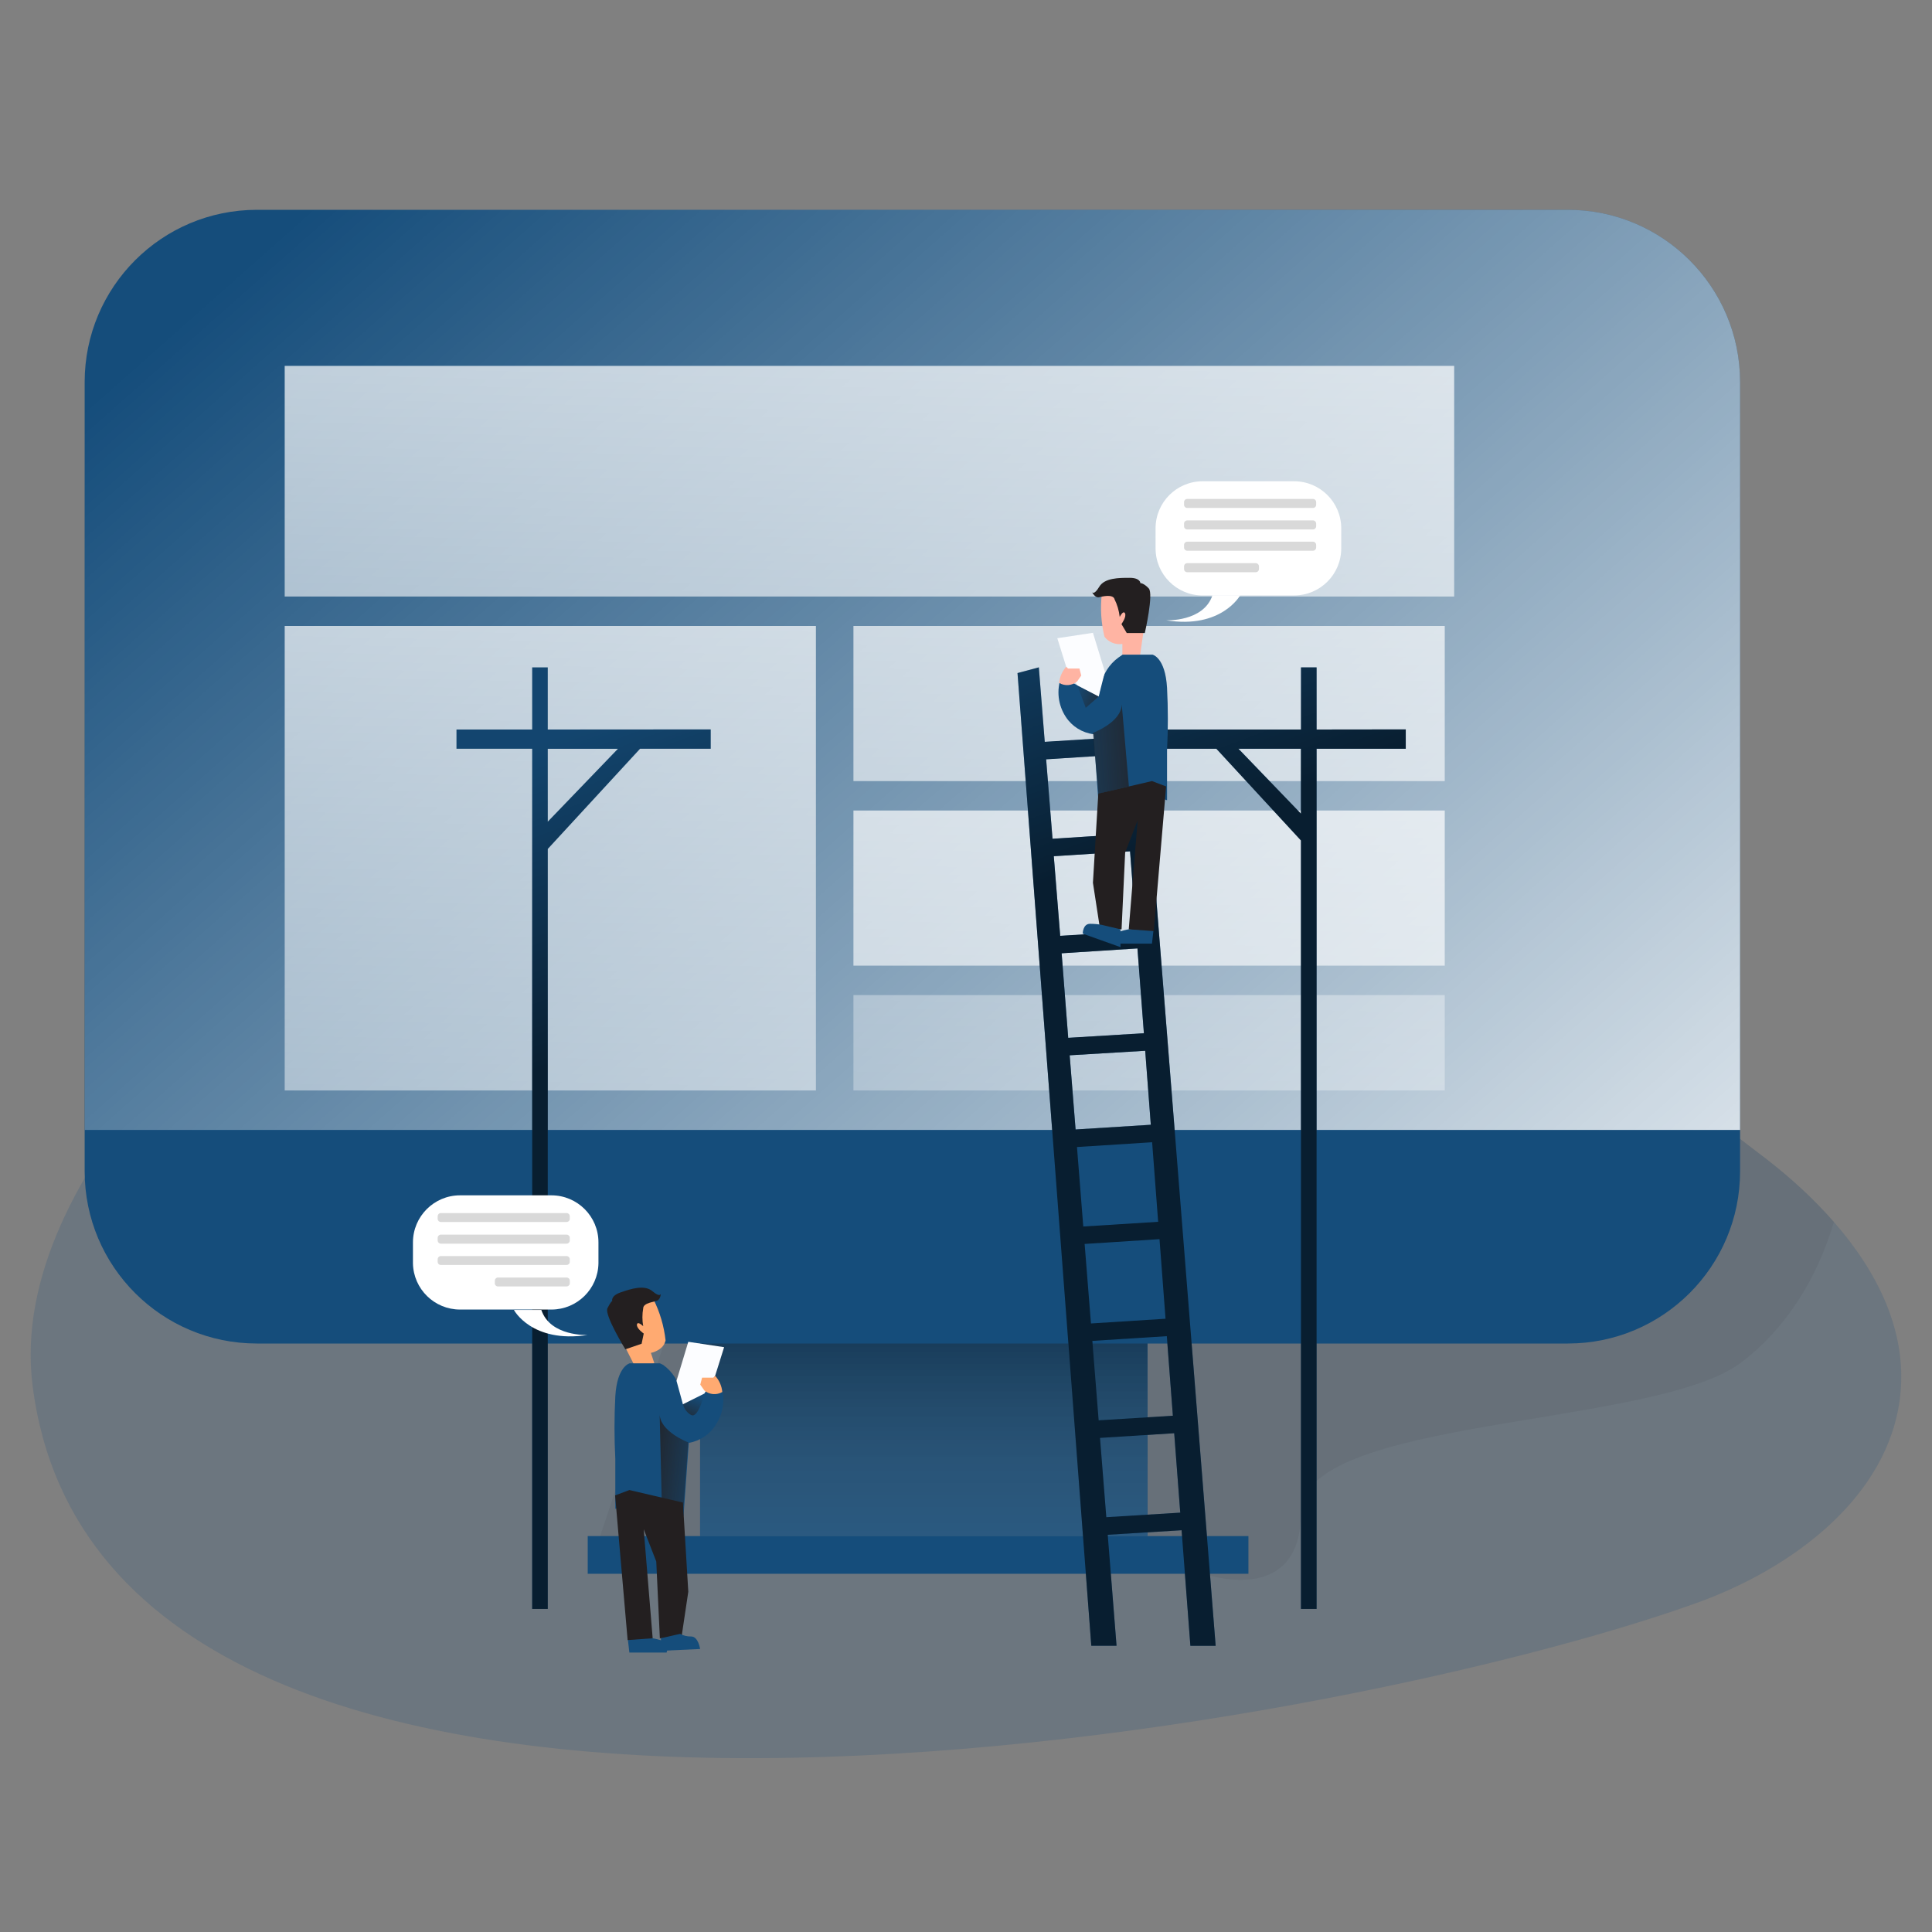 <svg transform="scale(1)" id="UT3eRhRmdv" xmlns="http://www.w3.org/2000/svg" xmlns:xlink="http://www.w3.org/1999/xlink" viewBox="0 0 500 500" class="pbimage_pbimage__wrapper__image__0LEis false"><rect x="0" y="0" width="500" height="500" fill="#808080" stroke="none"/><title>Web Development</title><defs><style> .cls-1{fill:#000405;opacity:.05;} .cls-1, .cls-2, .cls-3, .cls-4, .cls-5, .cls-6, .cls-7, .cls-8, .cls-9, .cls-10, .cls-11, .cls-12, .cls-13, .cls-14, .cls-15, .cls-16, .cls-17, .cls-18, .cls-19, .cls-20, .cls-21, .cls-22, .cls-23{stroke-width:0px;} .cls-1, .cls-2, .cls-4{isolation:isolate;} .cls-2{fill:#020202;opacity:.15;} .cls-3{fill:url(#linear-gradient-UT3eRhRmdv);} .cls-4{opacity:.18;} .cls-4, .cls-23{fill:#68e1fd;} .cls-5{fill:url(#linear-gradient-11-UT3eRhRmdv);} .cls-6{fill:url(#linear-gradient-12-UT3eRhRmdv);} .cls-7{fill:url(#linear-gradient-13-UT3eRhRmdv);} .cls-8{fill:url(#linear-gradient-10-UT3eRhRmdv);} .cls-9{fill:url(#linear-gradient-14-UT3eRhRmdv);} .cls-24{opacity:.61;} .cls-10{fill:url(#linear-gradient-4-UT3eRhRmdv);} .cls-11{fill:url(#linear-gradient-2-UT3eRhRmdv);} .cls-12{fill:url(#linear-gradient-3-UT3eRhRmdv);} .cls-13{fill:url(#linear-gradient-8-UT3eRhRmdv);} .cls-14{fill:url(#linear-gradient-9-UT3eRhRmdv);} .cls-15{fill:url(#linear-gradient-7-UT3eRhRmdv);} .cls-16{fill:url(#linear-gradient-5-UT3eRhRmdv);} .cls-17{fill:url(#linear-gradient-6-UT3eRhRmdv);} .cls-18{fill:#231f20;} .cls-19{fill:#fff;} .cls-20{fill:#ffaa71;} .cls-21{fill:#ffb4a3;} .cls-22{fill:#fcfdff;}
 .cls-4, .cls-23{fill:#154d7b;}
 .cls-22{fill:#FCFDFF;}
 .cls-21{fill:#FFB4A3;}
 .cls-20{fill:#FFAA71;}
 .cls-19{fill:#FFFFFF;}
 .cls-18{fill:#231F20;}
 .cls-2{fill:#020202;}
 .cls-1{fill:#000405;}</style><linearGradient id="linear-gradient-UT3eRhRmdv" x1="-169.91" y1="-233.53" x2="-169.91" y2="-128.56" gradientTransform="translate(408.99 568.5)" gradientUnits="userSpaceOnUse"><stop offset="0" stop-color="#000" stop-opacity=".4" style="stop-color: rgb(0, 0, 0);"></stop><stop offset="1" stop-color="#fff" stop-opacity="0" style="stop-color: rgb(255, 255, 255);"></stop></linearGradient><linearGradient id="linear-gradient-2-UT3eRhRmdv" x1="-314.29" y1="-525.09" x2="33.39" y2="-132.88" gradientTransform="translate(408.73 552.43)" gradientUnits="userSpaceOnUse"><stop offset=".02" stop-color="#fff" stop-opacity="0" style="stop-color: rgb(255, 255, 255);"></stop><stop offset="1" stop-color="#fff" style="stop-color: rgb(255, 255, 255);"></stop></linearGradient><linearGradient id="linear-gradient-3-UT3eRhRmdv" x1="-192.3" y1="-82" x2="-179.93" y2="-620.2" gradientTransform="translate(408.99 568.5)" gradientUnits="userSpaceOnUse"><stop offset=".02" stop-color="#fff" stop-opacity="0" style="stop-color: rgb(255, 255, 255);"></stop><stop offset="1" stop-color="#fff" style="stop-color: rgb(255, 255, 255);"></stop></linearGradient><linearGradient id="linear-gradient-4-UT3eRhRmdv" x1="-273.97" y1="-24.44" x2="-261.6" y2="-562.65" xlink:href="#linear-gradient-3-UT3eRhRmdv"></linearGradient><linearGradient id="linear-gradient-5-UT3eRhRmdv" x1="-119.65" y1="-36.64" x2="-107.27" y2="-574.85" xlink:href="#linear-gradient-3-UT3eRhRmdv"></linearGradient><linearGradient id="linear-gradient-6-UT3eRhRmdv" x1="-119.91" y1="22.51" x2="-107.54" y2="-515.7" xlink:href="#linear-gradient-3-UT3eRhRmdv"></linearGradient><linearGradient id="linear-gradient-7-UT3eRhRmdv" x1="-115.89" y1="-112.19" x2="-103.52" y2="-650.39" xlink:href="#linear-gradient-3-UT3eRhRmdv"></linearGradient><linearGradient id="linear-gradient-8-UT3eRhRmdv" x1="-64.57" y1="-103.62" x2="-204.07" y2="-477.98" gradientTransform="translate(408.73 552.43)" gradientUnits="userSpaceOnUse"><stop offset=".58" stop-color="#000" style="stop-color: rgb(0, 0, 0);"></stop><stop offset=".78" stop-color="#000" stop-opacity=".16" style="stop-color: rgb(0, 0, 0);"></stop></linearGradient><linearGradient id="linear-gradient-9-UT3eRhRmdv" x1="-177.7" y1="-61.46" x2="-317.2" y2="-435.83" xlink:href="#linear-gradient-8-UT3eRhRmdv"></linearGradient><linearGradient id="linear-gradient-10-UT3eRhRmdv" x1="-11.38" y1="-123.44" x2="-150.88" y2="-497.81" xlink:href="#linear-gradient-8-UT3eRhRmdv"></linearGradient><linearGradient id="linear-gradient-11-UT3eRhRmdv" x1="-220.04" y1="-171.52" x2="-243.96" y2="-174.51" gradientTransform="translate(408.73 552.43)" gradientUnits="userSpaceOnUse"><stop offset="0" stop-color="#231f20" stop-opacity="0" style="stop-color: rgb(35, 31, 32);"></stop><stop offset="1" stop-color="#231f20" style="stop-color: rgb(35, 31, 32);"></stop></linearGradient><linearGradient id="linear-gradient-12-UT3eRhRmdv" x1="-228.93" y1="2599.57" x2="-232.12" y2="2591.12" gradientTransform="translate(408.99 2960.46) scale(1 -1)" xlink:href="#linear-gradient-11-UT3eRhRmdv"></linearGradient><linearGradient id="linear-gradient-13-UT3eRhRmdv" x1="-131.96" y1="-389.32" x2="-120.53" y2="-384.95" gradientTransform="translate(408.99 568.5)" xlink:href="#linear-gradient-11-UT3eRhRmdv"></linearGradient><linearGradient id="linear-gradient-14-UT3eRhRmdv" x1="-143.15" y1="-357.39" x2="-107.89" y2="-359.35" xlink:href="#linear-gradient-11-UT3eRhRmdv"></linearGradient></defs><g id="Background"><path class="cls-4" d="M491.79,361.14c-2.89,26.22-27.86,44.76-52.67,53.69-93.07,33.51-411.79,92.35-430.68-56.19-3.6-28.39,12.71-56.52,31.01-78.53,14.55-17.5,95.65-96.13,125.28-110.81,36.55-18.11,72.91-30.62,106.67-37.59,88.23-18.26,158.75,1.25,168.58,57.32,4.62,26.33-21.82,52.31-13.66,77.74,4.71,14.69,18.81,23.86,30.97,33.3,6.12,4.75,12.09,10.18,17.31,16.16,11.26,12.88,19,28.3,17.18,44.9Z"></path><path class="cls-1" d="M474.61,316.24c-4.38,14.96-12.84,28.13-24.28,36.58-22.72,16.78-113.65,13.82-113.65,38.66s-25.3,15.78-25.3,15.78h-159.29l29.1-87.74,90.22-187.81c88.23-18.26,158.75,1.25,168.58,57.32,4.62,26.33-21.82,52.31-13.66,77.74,4.71,14.69,18.81,23.86,30.97,33.3,6.12,4.75,12.09,10.18,17.31,16.16Z" fill="#000405"></path></g><g id="screen"><rect class="cls-23" x="152.1" y="397.54" width="170.99" height="9.75"></rect><rect class="cls-23" x="181.19" y="319.54" width="115.77" height="77.99"></rect><rect class="cls-23" x="181.19" y="319.54" width="115.77" height="77.99"></rect><rect class="cls-3" x="181.19" y="319.54" width="115.77" height="77.99"></rect><path class="cls-23" d="M450.33,98.88v204.26c0,24.61-19.95,44.56-44.56,44.56H66.47c-24.61,0-44.56-19.95-44.56-44.56V98.88c0-24.62,19.95-44.57,44.56-44.58h0s339.23,0,339.23,0c24.62-.03,44.6,19.9,44.63,44.52,0,0,0,.02,0,.03v.03Z"></path><path class="cls-11" d="M450.33,98.88v193.55H21.96V98.88c0-24.62,19.95-44.57,44.56-44.58h339.18c24.62-.03,44.6,19.9,44.63,44.52,0,0,0,.02,0,.03v.03Z"></path><rect class="cls-12" x="73.68" y="94.69" width="302.66" height="59.69"></rect><rect class="cls-10" x="73.68" y="162" width="137.48" height="120.21"></rect><rect class="cls-16" x="220.87" y="162" width="153.03" height="40.15"></rect><rect class="cls-17" x="220.87" y="209.76" width="153.03" height="40.15"></rect><rect class="cls-15" x="220.87" y="257.53" width="153.03" height="24.68"></rect></g><g id="stairs"><path class="cls-23" d="M308.08,425.93h6.53l-20.13-253.21-5.52,1.48,1.25,16.54-19.83,1.25-1.53-19.28-5.52,1.48,19.1,251.73h6.53l-2.28-28.72,19.15-1.18-.29-4.55-19.23,1.18-1.63-20.52,19.66-1.24-.28-4.53-19.73,1.22-1.63-20.56,19.27-1.22,6.1,80.13ZM270.74,196.51l19.83-1.27,1.56,20.56-19.74,1.27-1.65-20.57ZM272.73,221.59l19.73-1.27,1.56,20.65-19.64,1.23-1.66-20.61ZM274.74,246.71l19.63-1.26,1.67,21.95-19.59,1.19-1.7-21.88ZM276.83,273.11l19.55-1.17,1.45,19.15-19.47,1.22-1.53-19.2ZM278.71,296.85l19.46-1.24,1.56,20.59-19.38,1.22-1.63-20.57ZM282.34,342.52l-1.64-20.59,19.38-1.24,1.56,20.6-19.29,1.22Z"></path><path class="cls-23" d="M141.76,188.8v-16.08h-4.03v16.08h-19.59v4.98h19.59v222.61h4.03v-196.69l23.88-25.92h18.29v-5.01l-42.17.03ZM141.76,212.66v-18.88h18.17l-18.17,18.88Z"></path><path class="cls-23" d="M340.73,188.8v-16.08h-4.03v16.08h-38.7v4.98h16.8l21.89,23.73v198.88h4.04v-222.61h23.08v-5.01l-23.08.03ZM336.7,210.6l-16.19-16.82h16.17v16.82Z"></path><g class="cls-24"><path class="cls-13" d="M308.08,425.93h6.53l-20.13-253.21-5.52,1.48,1.25,16.54-19.83,1.25-1.53-19.28-5.52,1.48,19.1,251.73h6.53l-2.28-28.72,19.15-1.18-.29-4.55-19.23,1.18-1.63-20.52,19.66-1.24-.28-4.53-19.73,1.22-1.63-20.56,19.27-1.22,6.1,80.13ZM270.74,196.51l19.83-1.27,1.56,20.56-19.74,1.27-1.65-20.57ZM272.73,221.59l19.73-1.27,1.56,20.65-19.64,1.23-1.66-20.61ZM274.74,246.71l19.63-1.26,1.67,21.95-19.59,1.19-1.7-21.88ZM276.83,273.11l19.55-1.17,1.45,19.15-19.47,1.22-1.53-19.2ZM278.71,296.85l19.46-1.24,1.56,20.59-19.38,1.22-1.63-20.57ZM282.34,342.52l-1.64-20.59,19.38-1.24,1.56,20.6-19.29,1.22Z"></path><path class="cls-14" d="M141.76,188.8v-16.08h-4.03v16.08h-19.59v4.98h19.59v222.61h4.03v-196.69l23.88-25.92h18.29v-5.01l-42.17.03ZM141.76,212.66v-18.88h18.17l-18.17,18.88Z"></path><path class="cls-8" d="M340.73,188.8v-16.08h-4.03v16.08h-38.7v4.98h16.8l21.89,23.73v198.88h4.04v-222.61h23.08v-5.01l-23.08.03ZM336.7,210.6l-16.19-16.82h16.17v16.82Z"></path></g></g><g id="bubble_1"><path class="cls-19" d="M334.92,154.11h-23.68c-6.73,0-12.18-5.46-12.18-12.19v-5.19c0-6.73,5.45-12.18,12.18-12.18h23.68c6.73,0,12.18,5.45,12.19,12.17h0v5.19c0,6.73-5.46,12.19-12.19,12.19h0Z"></path><path class="cls-19" d="M301.79,160.53s9.68.47,12-6.48h7.18s-4.81,8.8-19.18,6.48Z"></path><path class="cls-2" d="M307.26,129.12h32.53c.46,0,.83.37.83.83v.68c0,.46-.37.83-.83.83h-32.53c-.46,0-.83-.37-.83-.83h0v-.68c0-.46.37-.83.83-.83h0Z"></path><path class="cls-2" d="M307.26,134.68h32.53c.46,0,.83.37.83.83v.68c0,.46-.37.83-.83.83h-32.53c-.46,0-.83-.37-.83-.83h0v-.68c0-.46.37-.83.83-.83h0Z"></path><path class="cls-2" d="M307.26,140.19h32.53c.46,0,.83.37.83.83v.68c0,.46-.37.83-.83.83h-32.53c-.46,0-.83-.37-.83-.83h0v-.68c0-.46.37-.83.83-.83h0Z"></path><path class="cls-2" d="M307.26,145.75h17.73c.46,0,.83.38.83.83v.68c0,.46-.37.83-.83.83h-17.73c-.46,0-.83-.37-.83-.83h0v-.68c0-.46.37-.83.83-.83h0Z"></path></g><g id="bubble_2"><path class="cls-19" d="M119.06,338.91h23.68c6.63-.02,12.02-5.33,12.14-11.96v-5.42c0-6.73-5.45-12.18-12.18-12.18h-23.64c-6.73,0-12.19,5.46-12.19,12.19h0v5.42c.13,6.64,5.55,11.95,12.19,11.95Z"></path><path class="cls-19" d="M152.1,345.49s-9.68.47-12-6.48h-7.1s4.61,8.7,19.1,6.48Z"></path><path class="cls-2" d="M146.63,316.25h-32.53c-.46,0-.83-.37-.83-.83h0v-.65c0-.46.37-.83.83-.83h32.53c.46,0,.83.37.83.83h0v.65c0,.46-.37.83-.83.83h0Z"></path><path class="cls-2" d="M146.63,321.86h-32.53c-.46,0-.83-.37-.83-.83h0v-.68c0-.46.38-.83.83-.83h32.53c.46,0,.83.37.83.83v.68c0,.46-.37.83-.83.83h0Z"></path><path class="cls-2" d="M146.63,327.38h-32.53c-.46,0-.83-.37-.83-.83v-.65c0-.46.37-.83.83-.83h32.53c.46,0,.83.37.83.83h0v.65c0,.46-.38.83-.83.83Z"></path><path class="cls-2" d="M146.63,332.94h-17.74c-.46,0-.83-.37-.83-.83h0v-.64c0-.46.36-.84.82-.85,0,0,0,0,.01,0h17.75c.46,0,.83.37.83.83h0v.64c0,.46-.37.83-.83.83h0Z"></path></g><g id="character_1"><path class="cls-23" d="M162.4,423.52l.48,4.16h9.64s.79-2.41-.98-3.01c-.96-.34-1.95-.59-2.96-.74l-6.18-.41Z"></path><path class="cls-20" d="M169.1,336.23c1.68,3.34,2.74,6.95,3.15,10.66-.55,2.64-3.8,3.24-3.8,3.24l.88,2.64-4.63,1.62-6.31-12.51s3.94-11.17,10.7-5.66Z"></path><path class="cls-18" d="M166.46,338.59c-.27,1.53-.27,3.1,0,4.63,0,0-1.48-1.44-1.62-.42s1.76,2.32,1.76,2.32l-.55,2.64-4.21,1.44s-5.47-8.89-4.64-10.61c.83-1.72,1.25-1.9,1.25-1.9,0,0-.47-1.3,2.17-2.22s6.16-2.05,8.21-.32c2.05,1.73,2.17.68,2.17.68,0,0,0,1.85-1.48,1.9.14.19-3.06.38-3.06,1.86Z"></path><path class="cls-23" d="M170.77,352.82h-7.78s-3.29.68-3.75,8.57c-.28,5.39-.28,10.78,0,16.17v12.93l3.75-1.25,13.9,3.11,1.37-18.94c2.91-.48,5.47-2.21,7-4.73,2.05-3.08,2.49-6.96,1.2-10.43l-9.68,5.1-.51-2.74c-.53-2.96-2.19-5.6-4.63-7.37l-.85-.41Z"></path><polygon class="cls-22" points="185.09 356.01 187.4 348.65 178.13 347.26 175.08 357.36 176.74 363.43 182.3 360.65 185.09 356.01"></polygon><path class="cls-20" d="M186.93,360.23c-.15-1.55-.8-3.02-1.85-4.17l-.46.47h-2.92l-.47,1.81,1.07,1.53c1.31,1.09,3.16,1.24,4.63.38Z"></path><path class="cls-5" d="M178.13,373.29s-7.41-2.78-7.41-7.41l.6,25.11,5.42,1.2,1.39-18.9Z"></path><polygon class="cls-18" points="176.74 388.86 178.13 411.94 176.33 423.98 170.77 423.98 169.84 404.11 166.59 395.76 168.91 423.98 162.43 424.45 159.19 387.01 162.89 385.62 176.74 388.86"></polygon><path class="cls-23" d="M171.05,423.98v3.25l10.14-.47s-.46-3.24-2.31-3.24c-1,.03-1.99-.21-2.87-.68l-4.96,1.14Z"></path><path class="cls-6" d="M182.3,360.65s-1.55,6.48-3.42,5.56c-1.06-.59-1.83-1.59-2.12-2.77l5.54-2.79Z"></path></g><g id="character_2"><path class="cls-23" d="M298.6,240.04l-.47,4.17h-9.64s-.79-2.41.97-3.01c.96-.34,1.96-.59,2.97-.75l6.16-.42Z"></path><path class="cls-21" d="M285.16,153.63c-.44,3.73-.21,7.52.68,11.17,1.09,1.41,2.87,2.12,4.63,1.85v2.78h4.61l1.97-13.9s-7.26-9.26-11.89-1.89Z"></path><path class="cls-18" d="M288.41,155.02c.73,1.45,1.19,3.02,1.37,4.64,0,0,.92-1.85,1.37-.93s-.92,2.78-.92,2.78l1.37,2.31h4.68s2.32-10.14,1.02-11.54c-1.3-1.4-2.17-1.37-2.17-1.37,0,0,0-1.37-2.78-1.37s-6.48,0-7.87,2.32c-1.39,2.32-1.85,1.37-1.85,1.37,0,0,.79,1.72,1.99,1.3.29-.07,3.34-.9,3.81.49Z"></path><path class="cls-23" d="M290.49,169.43h7.79s3.29.68,3.75,8.57c.28,5.39.28,10.79,0,16.17v12.93l-3.75-1.25-13.9,3.11-1.37-18.95c-2.92-.36-5.53-1.98-7.15-4.43-2.05-3.08-2.5-6.96-1.2-10.42l9.68,5.1.51-2.74c.53-2.96,2.19-5.61,4.63-7.37l1.02-.7Z"></path><polygon class="cls-22" points="275.94 172.58 273.63 165.17 282.85 163.77 285.95 173.88 284.33 180.24 278.8 177.36 275.94 172.58"></polygon><path class="cls-21" d="M274.09,176.73c.16-1.55.81-3.01,1.85-4.17l.47.46h2.95l.47,1.81-1.07,1.53c-1.32,1.11-3.19,1.26-4.66.37Z"></path><polygon class="cls-7" points="278.8 177.36 280.99 183.19 284.33 180.24 278.8 177.36"></polygon><path class="cls-9" d="M282.85,189.67s7.45-2.78,7.45-7.41l1.86,21.28-7.89,1.87-1.42-15.73Z"></path><polygon class="cls-18" points="284.24 205.38 282.85 228.46 284.7 240.5 290.26 240.5 291.19 220.63 294.43 212.28 292.12 240.5 298.6 240.97 301.79 203.53 298.13 202.14 284.24 205.38"></polygon><path class="cls-23" d="M289.98,240.5v4.62l-9.77-3.49s0-2.55,1.89-2.55c1.03,0,2.05.09,3.06.28l4.82,1.14Z"></path></g></svg>